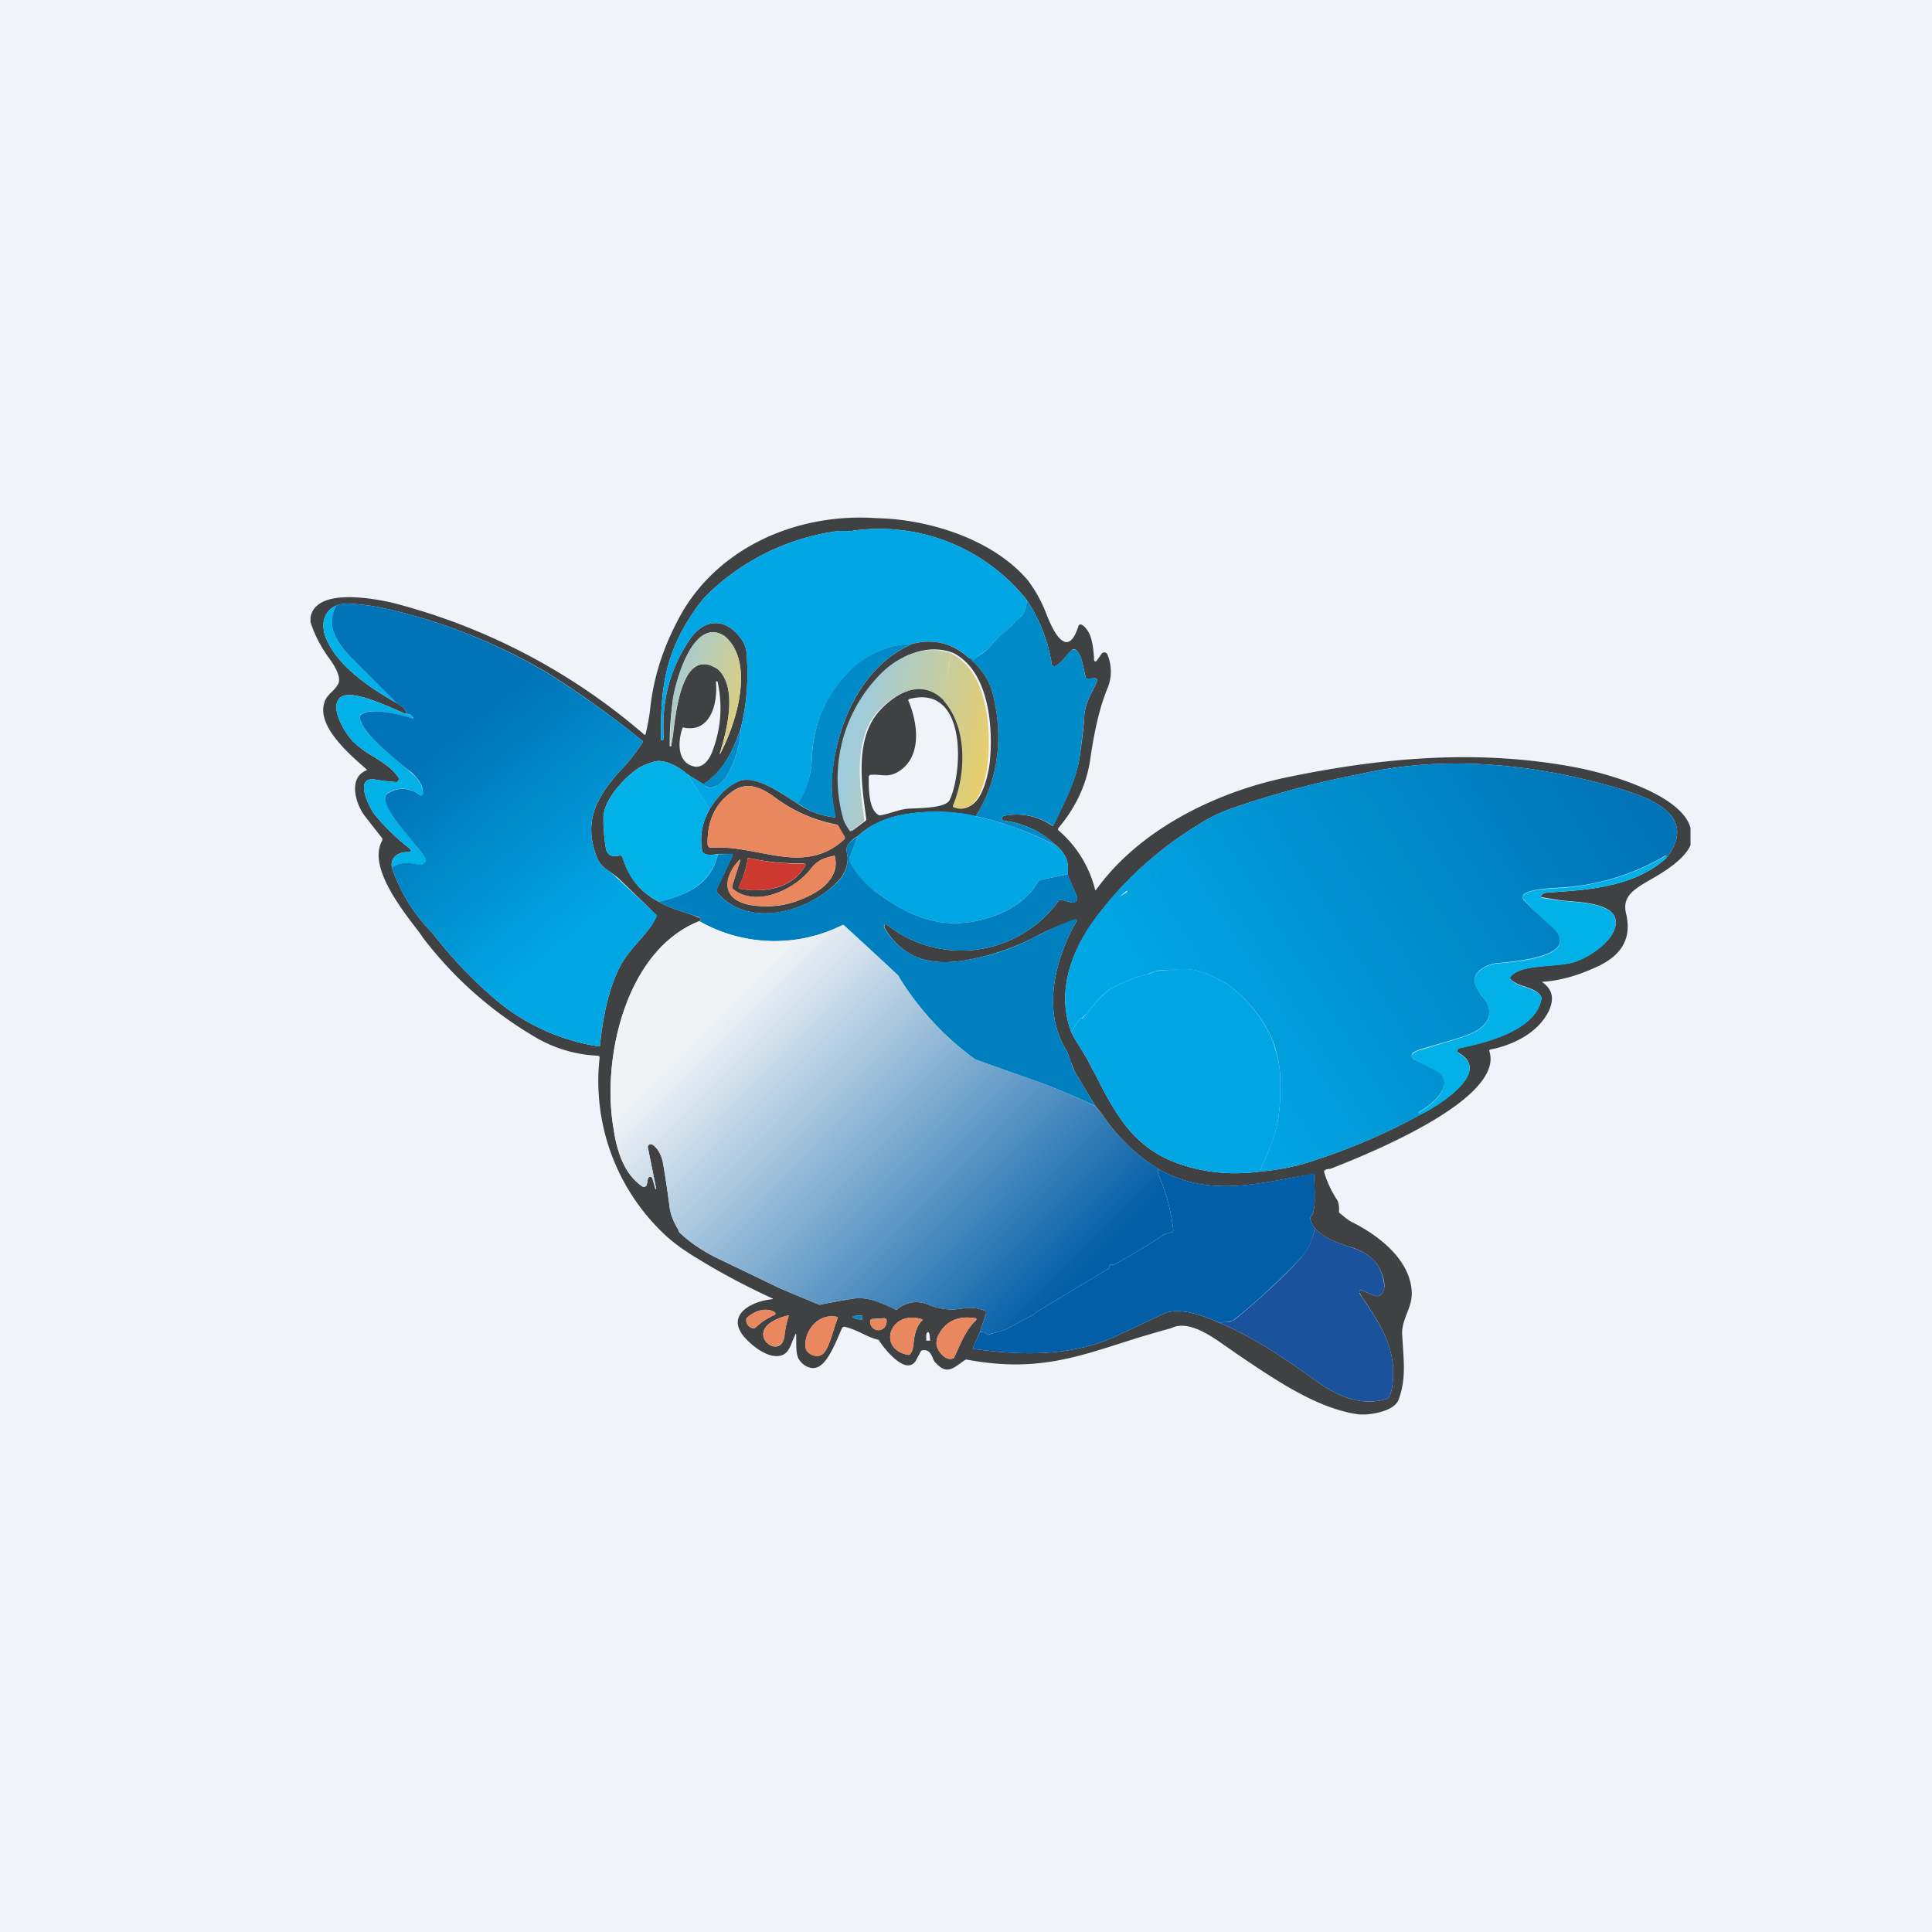 <?xml version='1.0' encoding='utf-8'?>
<!-- by TradeStack -->
<svg width="56" height="56" viewBox="0 0 56 56" xmlns="http://www.w3.org/2000/svg"><path fill="#F0F3FA" d="M0 0h56v56H0z" /><path d="M25.42 15.02c-2.37-.17-4.76.9-5.82 3.05-.41.8-.67 1.63-.76 2.53a6.82 6.82 0 0 1-.13.69.04.04 0 0 1-.04 0 18 18 0 0 0-7.34-3.83c-.56-.12-2.17-.42-2.33.43v.14c.12.38.31.74.57 1.09.13.18.32.5.24.69a.96.96 0 0 1-.2.25c-.1.1-.19.2-.22.35-.17.66.71 1.43 1.19 1.85l.04.04c.02.01.02.02 0 .03-.55.22-.3 1-.04 1.33l.5.64v.06c-.42.74.52 1.95 1.07 2.66l.11.16a11.2 11.2 0 0 0 3.2 2.85 3.9 3.9 0 0 0 1.86.57c.04 0 .06.02.06.06a6.1 6.1 0 0 0 1.86 5.1c.23.22.5.42.8.61a20.44 20.44 0 0 0 2.36 1.27v.01l-.02.01c-.51.04-1.33.4-.85 1.04.24.31.86.8 1.23.53.1-.08.16-.22.21-.36l.08-.18c.02-.05.03-.04.03 0v.16c0 .18 0 .37.05.5.1.21.38.4.62.25.24-.14.44-.6.58-.93l.07-.16a.08.08 0 0 1 .1-.05c.19.05.34.12.49.19.14.07.29.14.45.18.03 0 .04.02.05.04.14.22.76 1.01 1.05.58l.15-.28a.06.06 0 0 1 .04-.03c.2-.03.24.09.3.2.02.06.04.11.08.15.3.34.48.2.72.03l.14-.1a.08.08 0 0 1 .06-.01c1.88.35 3.03-.02 4.5-.49.43-.14.9-.28 1.41-.42.44-.22.98.11 1.36.36l.56.39c1.08.73 2.34 1.6 3.55 1.75h.19c.32-.03.82-.13.94-.43.19-.52.16-.97.13-1.45l-.03-.47c0-.21.07-.4.14-.58.08-.2.15-.4.14-.62-.04-.94-.97-1.65-1.74-2.03-.09-.05-.16-.1-.24-.17a2.5 2.5 0 0 0-.1-.08.06.06 0 0 1-.03-.05.67.67 0 0 0-.04-.32 3 3 0 0 1-.39-.83c0-.02 0-.04.02-.05.04-.03.1-.04.16-.04.97-.38 5.06-2 4.61-3.41a.04.04 0 0 1 0-.03.04.04 0 0 1 .03-.02c.68-.13 1.4-.5 1.7-1.13.16-.36.09-.63-.21-.83-.01 0-.01 0 0 0 .5-.03 1.01-.17 1.56-.42.7-.31 1.07-.79.88-1.57-.1-.43.16-.64.5-.85l.17-.1c.44-.25 1.01-.6 1.2-1.02V24c-.26-.98-2.41-1.58-3.29-1.75-2.85-.55-5.7-.29-8.5.3-2.03.44-4.2 1.52-5.43 3.23-.02.03-.04.03-.04 0a3.31 3.31 0 0 0-1.07-1.72v-.05c.52-.61.84-1.3.94-2.06.12-.82.28-1.5.5-2.02.12-.31.12-.63-.01-.96a.1.1 0 0 0-.08-.06.1.1 0 0 0-.09.04l-.14.2a.04.04 0 0 1-.04.02.04.04 0 0 1-.04-.04v-.08c-.03-.33-.06-.75-.35-.94l-.03-.01a.07.07 0 0 0-.07.04c-.28.91-.66.3-.85-.15l-.06-.14a4.02 4.02 0 0 0-.55-1.02c-1.01-1.2-2.88-1.78-4.38-1.81Zm-5.02 7.71c.62-.45.84-.95 1.08-1.65.17-.7.22-1.41.16-2.13a.81.81 0 0 0-.12-.38c-.44-.66-1.09-.7-1.55 0-.56.84-.8 1.78-.73 2.8 0 .04 0 .06-.03.08a.03.03 0 0 1-.05-.02c-.02-1.53.13-2.56 1.04-3.83.12-.17.24-.31.37-.43a6.68 6.68 0 0 1 3.74-1.78h.25c.07.01.15 0 .23-.02l.12-.01a5.46 5.46 0 0 1 4.85 2.03 4.6 4.6 0 0 1 .73 1.89.08.08 0 0 0 .05.03h.04c.1-.03.23-.18.34-.31a2.53 2.53 0 0 1 .16-.17.12.12 0 0 1 .14.04c.11.12.16.35.2.55l.05.21c0 .03.02.04.05.04l.22-.01a.06.06 0 0 1 .05.02.06.06 0 0 1 .01.06 5.8 5.8 0 0 1-.12.26c-.12.23-.23.47-.25.74-.02.37-.07.73-.12 1.1l-.01.06c-.09.63-.36 1.18-.63 1.74l-.13.27c0 .03-.03.03-.05.02a1.81 1.81 0 0 0-1.4-.28.08.08 0 0 0-.03.02.07.07 0 0 0 .05.12c.6.08 1.1.33 1.53.74.26.23.36.5.3.81l.28.66a.12.12 0 0 1-.03.12.12.12 0 0 1-.12.04l-.32-.08-.05.01a3.48 3.48 0 0 1-5.01.7c-.02 0-.03 0-.04.02a.07.07 0 0 0-.01.08c.58.98 1.46 1.13 2.53.91a6.88 6.88 0 0 0 1.9-.68 6.41 6.41 0 0 1 1.14-.46v.03c-.62 1.07-1.01 2.58-.32 3.72.07.12.1.23.14.35l.12.3.6 1 .19.23c.34.52.78.98 1.3 1.37l.33.22c1.3.75 2.6.5 3.91.25l.58-.1c.03-.01.04 0 .04.02v.3c.01.33.03.77-.1.91a.07.07 0 0 0-.02.06c.01.1.06.19.13.28.31.31.6.4.95.52l.16.05c.5.18.8.46.9.99.02.14 0 .25-.06.33-.06.08-.14.1-.24.06l-.35-.15a.05.05 0 0 0-.06.02.05.05 0 0 0 0 .06l.08.13c.4.59.78 1.17.87 1.85.04.26.04.82-.11 1.05a.08.08 0 0 1-.05.04c-.77.22-1.44-.08-2.06-.53-.88-.63-1.8-1.26-2.78-1.67-.43-.2-1.17-.48-1.63-.27l-1.36.64c-1.32.61-2.75.57-4.15.38-.02 0-.03-.01-.02-.03l.2-.46.18-.53v-.06a.07.07 0 0 0-.04-.03c-.26-.1-.42-.09-.74-.05-.29.04-.57 0-.86-.11a.85.85 0 0 0-.93.12.05.05 0 0 1-.06 0l-.13-.06c-.45-.2-.75-.32-1.2-.23a27.59 27.59 0 0 0-.87.16l-1.15-.48-1.91-.92c-.38-.2-.7-.42-.97-.67a.2.2 0 0 1-.06-.11 1.73 1.73 0 0 1-.25-.64c-.06-.48-.13-.93-.2-1.36-.07-.22-.17-.38-.3-.46a.09.09 0 0 0-.1 0 .08.08 0 0 0-.03.09l.24 1.18-.01.02c-.01 0-.02 0-.02-.02l-.08-.29a.07.07 0 0 0-.07-.05.07.07 0 0 0-.06.06l-.03.16-.02.04a.09.09 0 0 1-.12.01c-.53-.36-.74-1.03-.83-1.7-.34-1.97.34-5.13 2.49-5.98.05-.02.05-.04.02-.09a19.89 19.89 0 0 0-.25-.1c-.32-.1-.65-.2-.94-.37-.53-.27-.88-.7-1.05-1.28-.02-.05-.05-.07-.1-.06-.27.05-.37-.03-.4-.29a5.2 5.2 0 0 1-.06-.8c0-.55.66-1.22 1.04-1.46.06-.04.2-.1.42-.17.31-.1.76.17.97.36l.48.3ZM9.48 18.57c-.17-.35-.17-.83.27-1.02.1-.04.23-.06.42-.05.38.02.76.08 1.14.17 1.62.38 3.15 1 4.57 1.84a28.46 28.46 0 0 1 2.75 1.97l-.01.05c-.2.3-.43.6-.7.87-.67.78-1.02 1.45-.6 2.5.1.2.24.29.38.38l.22.17a101.5 101.5 0 0 1 1.1 1.07.1.1 0 0 1 0 .06c-.13.28-.33.5-.54.74-.19.22-.38.44-.51.7-.35.67-.5 1.53-.58 2.28 0 .02-.01.03-.04.03a6.04 6.04 0 0 1-3-1.37 12.77 12.77 0 0 1-1.82-1.92 4.96 4.96 0 0 1-1.17-1.89c-.06-.32.21-.47.5-.45l.03-.01a.05.05 0 0 0 0-.08c-.38-.3-.73-.63-1.03-1-.16-.2-.63-1.14.04-1.01a6.73 6.73 0 0 0 .6.07.11.11 0 0 0 .06-.1.1.1 0 0 0-.03-.06c-.17-.25-.44-.41-.7-.58a2.8 2.8 0 0 1-.62-.46c-.21-.23-.64-.92-.38-1.22.25-.3 1.18.12 1.69.34l.23.1c.05-.07-.02-.17-.23-.3-.75-.42-1.68-1.04-2.04-1.82Zm11.38 3.28c.21-.68.53-1.91-.05-2.45-1-.67-1.21 1.1-1.3 1.9l-.05.3v.02a.03.03 0 0 1-.05 0v-.02c0-.44.03-.89.1-1.33.07-.52.6-2.43 1.5-1.83.89.77.32 2.56-.14 3.42Zm-1.04-.76c.8.16.99-.75.93-1.33h.01v-.01h.02l.02.01c.15.69.1 1.37-.16 2.04-.08.22-.28.49-.55.41-.47-.13-.44-.73-.31-1.1 0-.02.02-.03.04-.02Zm15.92 2.33a26.2 26.2 0 0 1 3.67-.98c2.5-.58 5.2-.29 7.63.45.9.28 2.17.8 1.26 1.98-.92.83-2.23.93-3.45 1a.3.3 0 0 0-.17.07.05.05 0 0 0-.01.05l.01.02h.03l.56.09.21.02c.52.04 1.44.11 1.35.69-.07.45-.68.87-1.08 1.03-.23.1-.54.12-.86.15-.45.04-.91.08-1.11.32l-.01.03v.02c.09.12.26.18.44.24.2.07.39.14.46.29a.1.1 0 0 1 .01.06c-.16.92-1.62 1.27-2.37 1.43a.08.08 0 0 0-.04.02.07.07 0 0 0 .01.12c1.01.56-.65 1.56-1.1 1.78-.97.54-2 .98-3.07 1.33-.49.17-1.02.28-1.6.33-.76.1-1.48.04-2.16-.17-1.48-.44-2.01-1.49-2.62-2.68l-.16-.3c-.06-.13-.14-.25-.22-.38-.1-.17-.22-.34-.3-.52-.42-1.12-.03-2.26.63-3.19a10.45 10.45 0 0 1 3.03-2.8c.32-.21.67-.38 1.03-.5ZM21.91 38.47a.1.1 0 0 1-.12.02c-.1-.04-.16-.12-.16-.23 0-.02 0-.04.02-.06.2-.19.53-.32.8-.17l.02.02a.05.05 0 0 1 0 .05l-.03.02c-.2.09-.37.2-.53.35Zm.83.24c-.08.7-.97.1-.46-.33.15-.12.34-.2.56-.25.02 0 .02 0 .02.02-.06.18-.1.37-.12.56Zm2.26-.56-.01.1h-.01a1.13 1.13 0 0 1-.19-.03.23.23 0 0 1-.05-.02l-.02-.02v-.01s0-.02.02-.02l.06-.01a.7.7 0 0 1 .18 0H25Zm-1.17 1.11c-.18.12-.49-.02-.49-.26 0-.47.4-.94.92-.83.02 0 .03.02.02.04a3 3 0 0 0-.11.32c-.09.29-.2.64-.34.73Zm2.91-1c-.2.21-.22.4-.26.66 0 .05 0 .1-.02.15a.34.34 0 0 1-.08.18.06.06 0 0 1-.06.02c-.9-.16-.54-1.32.41-1.03h.01v.02Zm.87 1.12c-.1.03-.21-.01-.31-.12-.18-.18-.2-.38-.08-.6.22-.38.57-.53 1.05-.45h.02l.01.02a.04.04 0 0 1-.01.04c-.24.21-.4.56-.54.87a11.55 11.55 0 0 1-.1.22l-.04.02Zm-2.32-1.15.33-.02.06.01.02.05v.02c0 .06-.02.13-.06.18a.23.23 0 0 1-.34.02.25.25 0 0 1-.08-.17v-.02a.07.07 0 0 1 .07-.07Zm1.65.63h-.09v-.02a.91.91 0 0 1 0-.17.2.2 0 0 1 .03-.05l.02-.01c.01 0 .03.02.04.06l.02.17a.02.02 0 0 1 0 .01l-.01.01Z" fill="#3F4142" /><path d="M29.76 17.39c0 .24-.08.42-.22.53l-.25.25c-.23.19-.45.4-.64.62-.12.12-.3.21-.42.34-.02.01-.03.01-.05-.01-.03-.07-.06-.08-.09-.04a1.66 1.66 0 0 0-1.63-.42 2.7 2.7 0 0 0-1.82.78 3.72 3.72 0 0 0-1.11 2.59 2.6 2.6 0 0 1-.4 1.27c-.4-.25-1.23-.87-1.72-.65-.4.18-.6.45-.84.8l-.65-1.01.48.3c.19.24.55-.05.65-.22.26-.44.4-.92.43-1.44.17-.7.22-1.41.16-2.13a.81.81 0 0 0-.12-.38c-.44-.66-1.09-.7-1.55 0-.56.84-.8 1.78-.73 2.8 0 .04 0 .06-.03.08a.03.03 0 0 1-.03 0 .03.03 0 0 1-.02-.02c-.02-1.53.13-2.56 1.04-3.83.12-.17.24-.31.37-.43a6.68 6.68 0 0 1 3.74-1.78h.25c.11.02.25-.03.35-.03a5.46 5.46 0 0 1 4.85 2.03Z" fill="#01A6E4" /><path d="M29.76 17.39a4.6 4.6 0 0 1 .73 1.89.08.08 0 0 0 .05.03h.04c.15-.05.33-.32.46-.45a.12.12 0 0 1 .1-.03.13.13 0 0 1 .08.04c.16.17.18.54.25.76 0 .03.02.04.05.04l.22-.01a.06.06 0 0 1 .05.02.06.06 0 0 1 .01.06c-.14.33-.35.63-.37 1-.03.4-.08.77-.13 1.16-.1.73-.44 1.36-.76 2.02 0 .02-.02.02-.05 0a1.81 1.81 0 0 0-1.39-.27.07.07 0 0 0-.06.07c0 .02 0 .03.02.05l.04.02c.6.08 1.12.33 1.54.74a9.04 9.04 0 0 0-2.36-.87c.68-1.07.8-2.33.5-3.53-.1-.4-.33-.76-.69-1.05.03-.04.06-.03.1.04 0 .02.02.02.04 0 .13-.12.3-.2.42-.33.2-.23.4-.43.64-.62.08-.07.14-.16.25-.25.14-.11.22-.3.22-.53Z" fill="#018AC8" /><path d="M9.75 17.55c-.35.62.08 1.16.5 1.58l1.27 1.26c-.75-.42-1.68-1.04-2.04-1.82-.17-.35-.17-.83.27-1.02Z" fill="#01B1E7" /><path d="M21 18.44c-.9-.6-1.42 1.3-1.5 1.83a9.94 9.94 0 0 0-.07 1.36.03.03 0 0 0 .03-.03l.04-.3c.1-.8.31-2.57 1.31-1.9.58.54.26 1.77.05 2.45 0 .01 0 .01 0 0h.01c.46-.85 1.03-2.64.14-3.4Z" fill="url(#aznoxrpad)" /><path d="M28.1 19.08c.35.3.58.64.68 1.05.3 1.2.18 2.46-.5 3.53-.8-.2-2.1-.19-2.86.2-.22.1-.4.23-.56.38a.77.77 0 0 0-.29.26c-.07.13 0 .26 0 .37a.97.97 0 0 1-.24.63c-.81.9-2.6 1.46-3.53.38a.1.1 0 0 1-.02-.12l.45-.95a.05.05 0 0 0 0-.04.05.05 0 0 0-.05-.02h-.37c-.13.03-.43.07-.46-.1-.07-.41 0-.81.22-1.2.24-.35.44-.62.84-.8.49-.22 1.31.4 1.72.65.3.21.66.34 1.05.39.03 0 .04-.01.03-.04a4.33 4.33 0 0 1-.1-1.07c.11-1.51.83-3.28 2.35-3.92.62-.16 1.18 0 1.63.42Zm-.7 1.2c.71.8.66 2.15.28 3.05-.01.02 0 .04.01.04.7.28.94-.8 1-1.28.1-.99-.01-2.62-1.05-3.16-.7-.28-1.47.03-1.98.5a4.3 4.3 0 0 0-1.17 4.28c.02.08.09.2.19.34.01.03.03.03.05.01l.36-.27a.05.05 0 0 0 .02-.05c-.13-.95-.35-2.3.37-3.12.48-.54 1.3-1 1.93-.33Zm-1.35 2.08c-.32.2-.5.07-.81.1a.06.06 0 0 0-.06.06c0 .3-.01.93.28 1.1a.1.1 0 0 0 .07.01c.28-.05.53-.17.8-.19.39-.02 1.1-.02 1.2-.26.38-.82.5-3.35-1.17-2.92a.04.04 0 0 0-.03.02.04.04 0 0 0 0 .03c.27.63.41 1.62-.28 2.05Zm-1.8 1.54a4.36 4.36 0 0 1-1.86-.84c-.37-.25-.74-.4-1.13-.14-.51.34-.76.85-.75 1.53 0 .09.04.13.13.12 1.34-.09 2.67.84 3.84-.25.01-.02.02-.04 0-.06l-.18-.32a.08.08 0 0 0-.06-.04Zm-.75 1.29c-.45.58-1.55 1.12-2.24.6a.11.11 0 0 1-.03-.13l.22-.7c.02-.05 0-.06-.03-.02-.5.54-.49 1.17.38 1.3.65.1 1.27-.04 1.85-.38.37-.23.66-.58.55-1.03 0-.02-.02-.03-.04-.02-.29.06-.47.13-.66.38Zm-.21-.17a6.2 6.2 0 0 1-1.57-.15c-.03 0-.05 0-.05.04a2.68 2.68 0 0 1-.26.8.05.05 0 0 0 .03.05c.68.13 1.55 0 1.9-.67a.05.05 0 0 0 0-.05l-.03-.01h-.02Z" fill="#3F4142" /><path d="M26.46 18.66c-1.52.64-2.24 2.4-2.34 3.91-.03.37.03.72.1 1.08 0 .03-.01.04-.04.04-.4-.05-.74-.18-1.05-.4.25-.4.38-.83.4-1.26.03-1.02.4-1.88 1.1-2.59a2.7 2.7 0 0 1 1.83-.78Z" fill="#018AC8" /><path d="M11.75 20.69c.1 0 .17.03.22.1.02.03.01.04-.02.03-.34-.1-1.25-.34-1.5-.1a.08.08 0 0 0-.02.07c.02.48 1.16 1.3 1.5 1.62.2.17.32.35.33.6a.06.06 0 0 1-.06.05l-.03-.01a.77.77 0 0 0-.9-.08c-.5.26.97 1.63 1.08 1.93a.07.07 0 0 1-.01.06c-.06.1-.14.12-.26.1-.3-.08-.54-.05-.72.1-.06-.33.21-.48.5-.46a.05.05 0 0 0 .05-.04.05.05 0 0 0-.02-.05c-.38-.3-.73-.63-1.03-1-.16-.2-.63-1.14.04-1.01a6.69 6.69 0 0 0 .6.07.11.11 0 0 0 .06-.1.1.1 0 0 0-.03-.06c-.32-.46-.95-.64-1.32-1.04-.21-.23-.64-.92-.38-1.22.3-.35 1.55.3 1.92.44Z" fill="#01B1E7" /><path d="M21.48 21.08c-.03.52-.17 1-.43 1.44-.1.17-.46.46-.66.21.63-.45.85-.95 1.09-1.65Z" fill="#018AC8" /><path d="m19.92 22.44.65 1c-.21.4-.29.8-.22 1.2.03.18.33.14.46.12-.22.87-.9 1.18-1.7 1.38-.54-.27-.9-.7-1.06-1.28-.02-.05-.05-.07-.1-.06-.27.05-.37-.03-.4-.29a5.18 5.18 0 0 1-.06-.8c0-.55.66-1.22 1.04-1.46.06-.04.2-.1.42-.17.31-.1.76.17.97.36Z" fill="#01B1E7" /><path d="m24.3 23.94.19.32-.01.06c-1.17 1.09-2.5.16-3.84.25-.09 0-.13-.03-.13-.12-.01-.68.24-1.2.76-1.53.38-.26.75-.11 1.12.14a4.36 4.36 0 0 0 1.88.85l.03.03Z" fill="#E9885F" /><path d="M28.28 23.66c.92.21 1.52.44 2.36.87.26.23.36.5.3.81l-.76.16a.15.15 0 0 0-.1.07c-.36.64-1.12.99-1.81 1.13-1.14.22-2.02-.21-2.9-.86a2.28 2.28 0 0 1-.75-.9.07.07 0 0 1 0-.06l.24-.64c.16-.15.34-.28.56-.39.76-.38 2.06-.4 2.86-.2Z" fill="#01A6E4" /><path d="m24.86 24.24-.24.64v.06c.17.35.42.65.75.9.88.65 1.76 1.08 2.9.86.7-.14 1.45-.49 1.81-1.13a.15.15 0 0 1 .1-.07l.77-.16.27.66a.12.12 0 0 1-.02.12.12.12 0 0 1-.13.04l-.32-.08-.05.01a3.48 3.48 0 0 1-5.01.7.07.07 0 0 0-.07.06l.01.04c.6.98 1.47 1.13 2.54.91.6-.12 1.17-.3 1.74-.6.43-.21.8-.41 1.26-.56h.02l.02.02v.03c-.62 1.07-1.01 2.58-.32 3.72.12.21.15.44.26.65l.6 1c-.71-.34-1.38-.61-2.02-.83l-1.46-.52a8.34 8.34 0 0 1-2.2-2.37.86.86 0 0 1-.04-.07 217.88 217.88 0 0 0-1.58-1.46h-.03a4.41 4.41 0 0 1-4.15-.11c.05-.02.05-.04.02-.09a.11.11 0 0 0-.06-.04c-.38-.12-.79-.23-1.13-.43.81-.2 1.5-.5 1.71-1.38l.38-.01a.05.05 0 0 1 .05.04v.02l-.45.95a.1.1 0 0 0 .01.12c.93 1.08 2.72.51 3.54-.38a.97.97 0 0 0 .23-.63c0-.11-.07-.24 0-.37.06-.09.15-.17.3-.26Z" fill="#007FBF" /><path d="M18.62 21.53c-.2.3-.43.6-.7.87-.67.78-1.02 1.45-.6 2.5.1.2.24.29.38.38a102.4 102.4 0 0 1 1.33 1.24.1.1 0 0 1 0 .06c-.14.28-.34.5-.55.74-.19.22-.38.44-.51.7-.35.67-.5 1.52-.58 2.28 0 .02-.02.03-.04.03a6.04 6.04 0 0 1-3-1.37 12.77 12.77 0 0 1-1.82-1.92 4.96 4.96 0 0 1-1.17-1.89c.18-.14.42-.17.72-.1.12.03.2 0 .26-.09a.07.07 0 0 0 0-.06c-.03-.1-.2-.29-.39-.52-.43-.52-1.03-1.23-.68-1.4a.77.77 0 0 1 .9.07.06.06 0 0 0 .08-.02l.01-.03c0-.24-.13-.42-.32-.6l-.29-.23c-.47-.39-1.2-1-1.22-1.38a.08.08 0 0 1 .02-.06c.25-.25 1.16-.02 1.5.09.03 0 .04 0 .02-.03a.23.23 0 0 0-.22-.1c.05-.07-.02-.17-.24-.3l-1.26-1.26c-.42-.42-.85-.96-.5-1.58.1-.04.23-.06.42-.05.38.02.76.08 1.14.17 1.62.38 3.14 1 4.56 1.84a28.47 28.47 0 0 1 2.76 1.97l-.01.05Z" fill="url(#bznoxrpad)" /><path d="M21.27 25.78c.68.53 1.78-.01 2.23-.6.19-.24.37-.31.66-.37.02 0 .03 0 .04.02.1.45-.18.8-.55 1.03-.58.34-1.2.47-1.85.38-.87-.13-.88-.76-.38-1.3.04-.04.05-.03.03.02l-.22.7a.11.11 0 0 0 .04.12Z" fill="#E9885F" /><path d="M48.3 24.87c-.92.83-2.24.93-3.45 1a.3.3 0 0 0-.17.07l-.01.02V26a.05.05 0 0 0 .04.03l.56.08c.42.05 1.66.04 1.56.7-.07.46-.68.88-1.08 1.04-.56.23-1.64.06-1.97.47a.04.04 0 0 0 0 .05c.17.26.75.24.9.53a.1.1 0 0 1 0 .06c-.16.92-1.62 1.27-2.38 1.43a.07.07 0 0 0-.05.1l.03.04c1.01.56-.65 1.56-1.1 1.78l-.05-.02a.03.03 0 0 1-.01-.04l.01-.01c.38-.21 1.16-.86.44-1.21a9.86 9.86 0 0 1-.63-.36.11.11 0 0 1 .04-.15c.07-.05.15-.08.24-.1.66-.2 1.1-.33 1.31-.41.37-.14.72-.38.62-.8-.05-.22-.36-.48-.4-.71-.07-.33.32-.52.6-.57.42-.04 2.67-.17 1.57-1.11a8.5 8.5 0 0 1-.77-.77.12.12 0 0 1 .01-.1.13.13 0 0 1 .05-.05c.31-.16.9-.14 1.26-.18 1-.1 1.94-.4 2.8-.91.02-.02.04 0 .03.07Z" fill="#01B1E7" /><path d="M21.72 24.87a6.2 6.2 0 0 0 1.6.16.05.05 0 0 1 .02.04v.02c-.35.66-1.22.8-1.9.67a.05.05 0 0 1-.03-.03.05.05 0 0 1 0-.04c.13-.25.22-.5.26-.78 0-.03.02-.04.05-.04Z" fill="#CD392F" /><path d="M48.3 24.87c0-.07 0-.09-.03-.07a6.7 6.7 0 0 1-3.1.93c-.33.02-.72.04-.96.16a.13.13 0 0 0-.07.1.12.12 0 0 0 .03.1c.23.24.48.48.75.72 1.02.87-.84 1.04-1.45 1.1l-.12.01c-.28.05-.67.24-.6.57.02.12.11.25.2.38.1.11.17.22.2.33.1.42-.25.66-.62.8-.21.08-.65.21-1.31.4a1 1 0 0 0-.24.1.11.11 0 0 0-.06.1.11.11 0 0 0 .06.1l.6.32c.71.35-.07 1-.45 1.21a.03.03 0 0 0-.01.03v.01l.01.01.06.02c-.98.54-2.01.98-3.08 1.33-.49.17-1.02.28-1.6.33.26-.56.42-.99.49-1.29.1-.42.13-.95.1-1.59a3.7 3.7 0 0 0-.23-.97 4.06 4.06 0 0 0-1.3-1.59l-.04-.02c-.46-.25-.82-.45-1.38-.4l-.57.03c-.07.01-.13.04-.2.06l-.12.05c-.32.06-.66.22-.94.35-.29.13-.57.48-.8.76a11.64 11.64 0 0 1-.16.17l-.02-.01h-.02l-.27.4c-.42-1.12-.03-2.26.62-3.19a10.45 10.45 0 0 1 3.04-2.8c.32-.21.67-.38 1.03-.5a26.2 26.2 0 0 1 3.67-.98c2.5-.58 5.2-.29 7.63.45.9.28 2.17.8 1.26 1.98ZM32.44 26l.06-.04.16-.1a.84.84 0 0 0 .02-.02.17.17 0 0 0-.02-.02m.32-.17H33h-.02Zm.05 0 .03-.02m.42-.22h.06a.14.14 0 0 0-.06 0Zm.34-.01.04-.03a.39.39 0 0 1-.04.03Zm.08-.04h.02a4.9 4.9 0 0 0-.02 0Zm.24 0 .22.01h-.22Z" fill="url(#cznoxrpad)" /><path d="M36.51 33.96c-.76.1-1.48.04-2.16-.17-1.6-.48-2.1-1.67-2.78-2.99-.14-.28-.38-.57-.52-.89l.27-.4h.02l.02.01h.02c.25-.3.6-.77.94-.93.28-.13.62-.29.94-.35.1-.02.2-.1.33-.1l.56-.05c.58-.04.94.17 1.42.43a4.06 4.06 0 0 1 1.3 1.6c.14.4.21.71.23.96.03.64 0 1.17-.1 1.6-.07.3-.23.72-.49 1.28Z" fill="#01A6E4" /><path d="M33.57 33.88c1.5.86 2.98.4 4.5.14.02 0 .03 0 .03.03-.02.27.08 1.01-.1 1.21a.07.07 0 0 0-.02.06c.01.1.06.19.13.28-.07.35-.2.64-.41.87a19.54 19.54 0 0 1-1.95 1.8l-.12.04-.06.01c-.07 0-.14 0-.2.03-.44-.2-1.18-.48-1.64-.27l-1.36.64c-1.32.61-2.75.57-4.15.38-.03 0-.03-.01-.02-.03l.2-.46c.12 0 .18.01.2.06 0 .02.02.02.04.02.2-.07.42-.1.6-.2a25.72 25.72 0 0 1 .75-.4c0-.02 0-.03.02-.04l2.12-1.28a.05.05 0 0 0 .02-.05c0-.05.02-.07.08-.06h.06c.49-.27.96-.55 1.42-.86.09-.05.17-.06.27-.09.02 0 .03-.02.03-.04a5.68 5.68 0 0 0-.38-1.5c-.06-.12-.08-.21-.06-.3Z" fill="#025EA6" /><path d="M24.42 26.82a4.41 4.41 0 0 1-4.15-.12c-2.15.85-2.83 4.01-2.49 5.99.1.66.3 1.33.83 1.7a.09.09 0 0 0 .14-.06l.03-.16a.07.07 0 0 1 .06-.06.07.07 0 0 1 .07.05 241.63 241.63 0 0 1 .1.3h.01l-.24-1.2a.08.08 0 0 1 .04-.08.09.09 0 0 1 .1 0c.12.08.22.24.28.46.08.43.15.88.21 1.36.03.25.13.42.25.64 0 .04.02.08.06.1.26.26.59.48.97.68l1.91.92 1.15.48a27.59 27.59 0 0 1 .86-.16c.46-.09.76.04 1.2.23l.14.07.06-.01c.28-.23.6-.27.93-.12.29.11.57.15.86.11.32-.04.48-.05.74.05l.04.03v.06l-.18.53c.12 0 .18.01.2.06 0 .02.02.02.04.02.06-.03.14-.04.2-.06.14-.04.28-.07.4-.14a25.58 25.58 0 0 1 .75-.4c0-.02 0-.03.02-.04l2.12-1.28.02-.02v-.03c0-.05.02-.07.08-.06h.06c.49-.27.96-.55 1.42-.86.06-.04.13-.05.2-.07l.07-.02c.02 0 .03-.02.03-.04a5.68 5.68 0 0 0-.38-1.5c-.06-.12-.08-.21-.06-.3l-.33-.21c-.52-.4-.96-.85-1.3-1.37l-.2-.23c-.7-.34-1.37-.61-2-.83l-1.47-.52a8.35 8.35 0 0 1-2.2-2.37.83.83 0 0 1-.04-.07 217.88 217.88 0 0 0-1.58-1.46h-.03Zm1.64 5.25-2.32 1.25 2.32-1.25Z" fill="url(#dznoxrpad)" /><path d="M38.11 35.6c.36.35.69.43 1.1.57.52.18.81.46.9.99.03.14.01.25-.05.33-.06.08-.14.1-.24.06l-.35-.15a.05.05 0 0 0-.07.05v.03c.42.63.87 1.25.96 1.98.04.26.04.82-.11 1.05a.08.08 0 0 1-.05.04c-.77.22-1.44-.08-2.06-.53-.88-.63-1.8-1.26-2.78-1.67a.42.42 0 0 1 .21-.03h.06l.12-.05c.02 0 .03-.02.05-.03.76-.63 1.4-1.22 1.9-1.77.2-.23.34-.52.41-.87Z" fill="#1A539C" /><path d="M21.8 38.49c-.12-.04-.17-.12-.17-.23 0-.02 0-.04.02-.06.2-.19.53-.32.8-.17l.02.02a.05.05 0 0 1 0 .05l-.03.02c-.2.09-.37.2-.53.35a.1.1 0 0 1-.12.02ZM22.74 38.7c-.08.7-.97.11-.46-.32.15-.12.34-.2.56-.25.02 0 .02 0 .02.02-.06.18-.1.37-.12.56Z" fill="#E9885F" /><path d="M24.99 38.24v.01h-.01a1.13 1.13 0 0 1-.19-.03.23.23 0 0 1-.05-.02l-.02-.02v-.01s0-.02.02-.02l.06-.01a.7.7 0 0 1 .18 0 .01.01 0 0 1 .02 0l-.01.1Z" fill="#018AC8" /><path d="M23.83 39.26c-.18.12-.49-.02-.49-.26 0-.47.4-.94.92-.83.02 0 .03.02.02.03-.1.24-.24.92-.45 1.06ZM26.74 38.26c-.24.25-.23.47-.28.81a.34.34 0 0 1-.08.18.06.06 0 0 1-.06.02c-.9-.16-.54-1.32.41-1.03h.01v.02ZM27.3 39.26c-.18-.18-.2-.38-.08-.6.22-.38.57-.53 1.05-.45h.02l.01.02a.04.04 0 0 1-.01.04c-.29.26-.46.72-.63 1.07a.08.08 0 0 1-.05.04c-.1.03-.21-.01-.31-.12ZM25.62 38.2l.05.02c.02.01.03.03.03.05v.02c0 .06-.02.13-.06.18a.23.23 0 0 1-.34.02.25.25 0 0 1-.08-.17v-.02c0-.01 0-.03.02-.05a.07.07 0 0 1 .05-.02l.33-.02Z" fill="#E9885F" /><path d="M27.45 19.93c-.01-.36.03-.69.14-.98-.7-.28-1.47.03-1.98.5a4.3 4.3 0 0 0-1.17 4.28c.02.08.08.2.19.35.01.02.03.02.05 0l.35-.27a.05.05 0 0 0 .02-.04l-.01-.1c-.13-.95-.3-2.24.39-3.03.48-.54 1.3-1 1.93-.33.07-.11.1-.24.1-.38Zm1.18 2.18c.1-.98 0-2.62-1.04-3.16-.1.3-.15.62-.14.98 0 .14-.02.27-.1.38.7.79.65 2.14.27 3.04 0 .02 0 .04.02.05.7.27.94-.8.99-1.3Z" fill="url(#eznoxrpad)" /><defs><linearGradient id="aznoxrpad" x1="19.41" y1="20" x2="22.27" y2="20.95" gradientUnits="userSpaceOnUse"><stop stop-color="#A7CCD1" /><stop offset=".78" stop-color="#E1CE77" /></linearGradient><linearGradient id="bznoxrpad" x1="14.05" y1="20.61" x2="18.29" y2="25.87" gradientUnits="userSpaceOnUse"><stop stop-color="#0074B7" /><stop offset="1" stop-color="#01A6E4" /></linearGradient><linearGradient id="cznoxrpad" x1="47.72" y1="23.93" x2="35.06" y2="31.81" gradientUnits="userSpaceOnUse"><stop stop-color="#0074B7" /><stop offset="1" stop-color="#01A6E4" /></linearGradient><linearGradient id="dznoxrpad" x1="20.84" y1="29.36" x2="29.94" y2="38.36" gradientUnits="userSpaceOnUse"><stop stop-color="#F0F3F6" /><stop offset="1" stop-color="#025EA6" /></linearGradient><linearGradient id="eznoxrpad" x1="24.5" y1="22.49" x2="28.3" y2="23.43" gradientUnits="userSpaceOnUse"><stop stop-color="#A0CBDB" /><stop offset="1" stop-color="#E8CE6B" /></linearGradient></defs></svg>